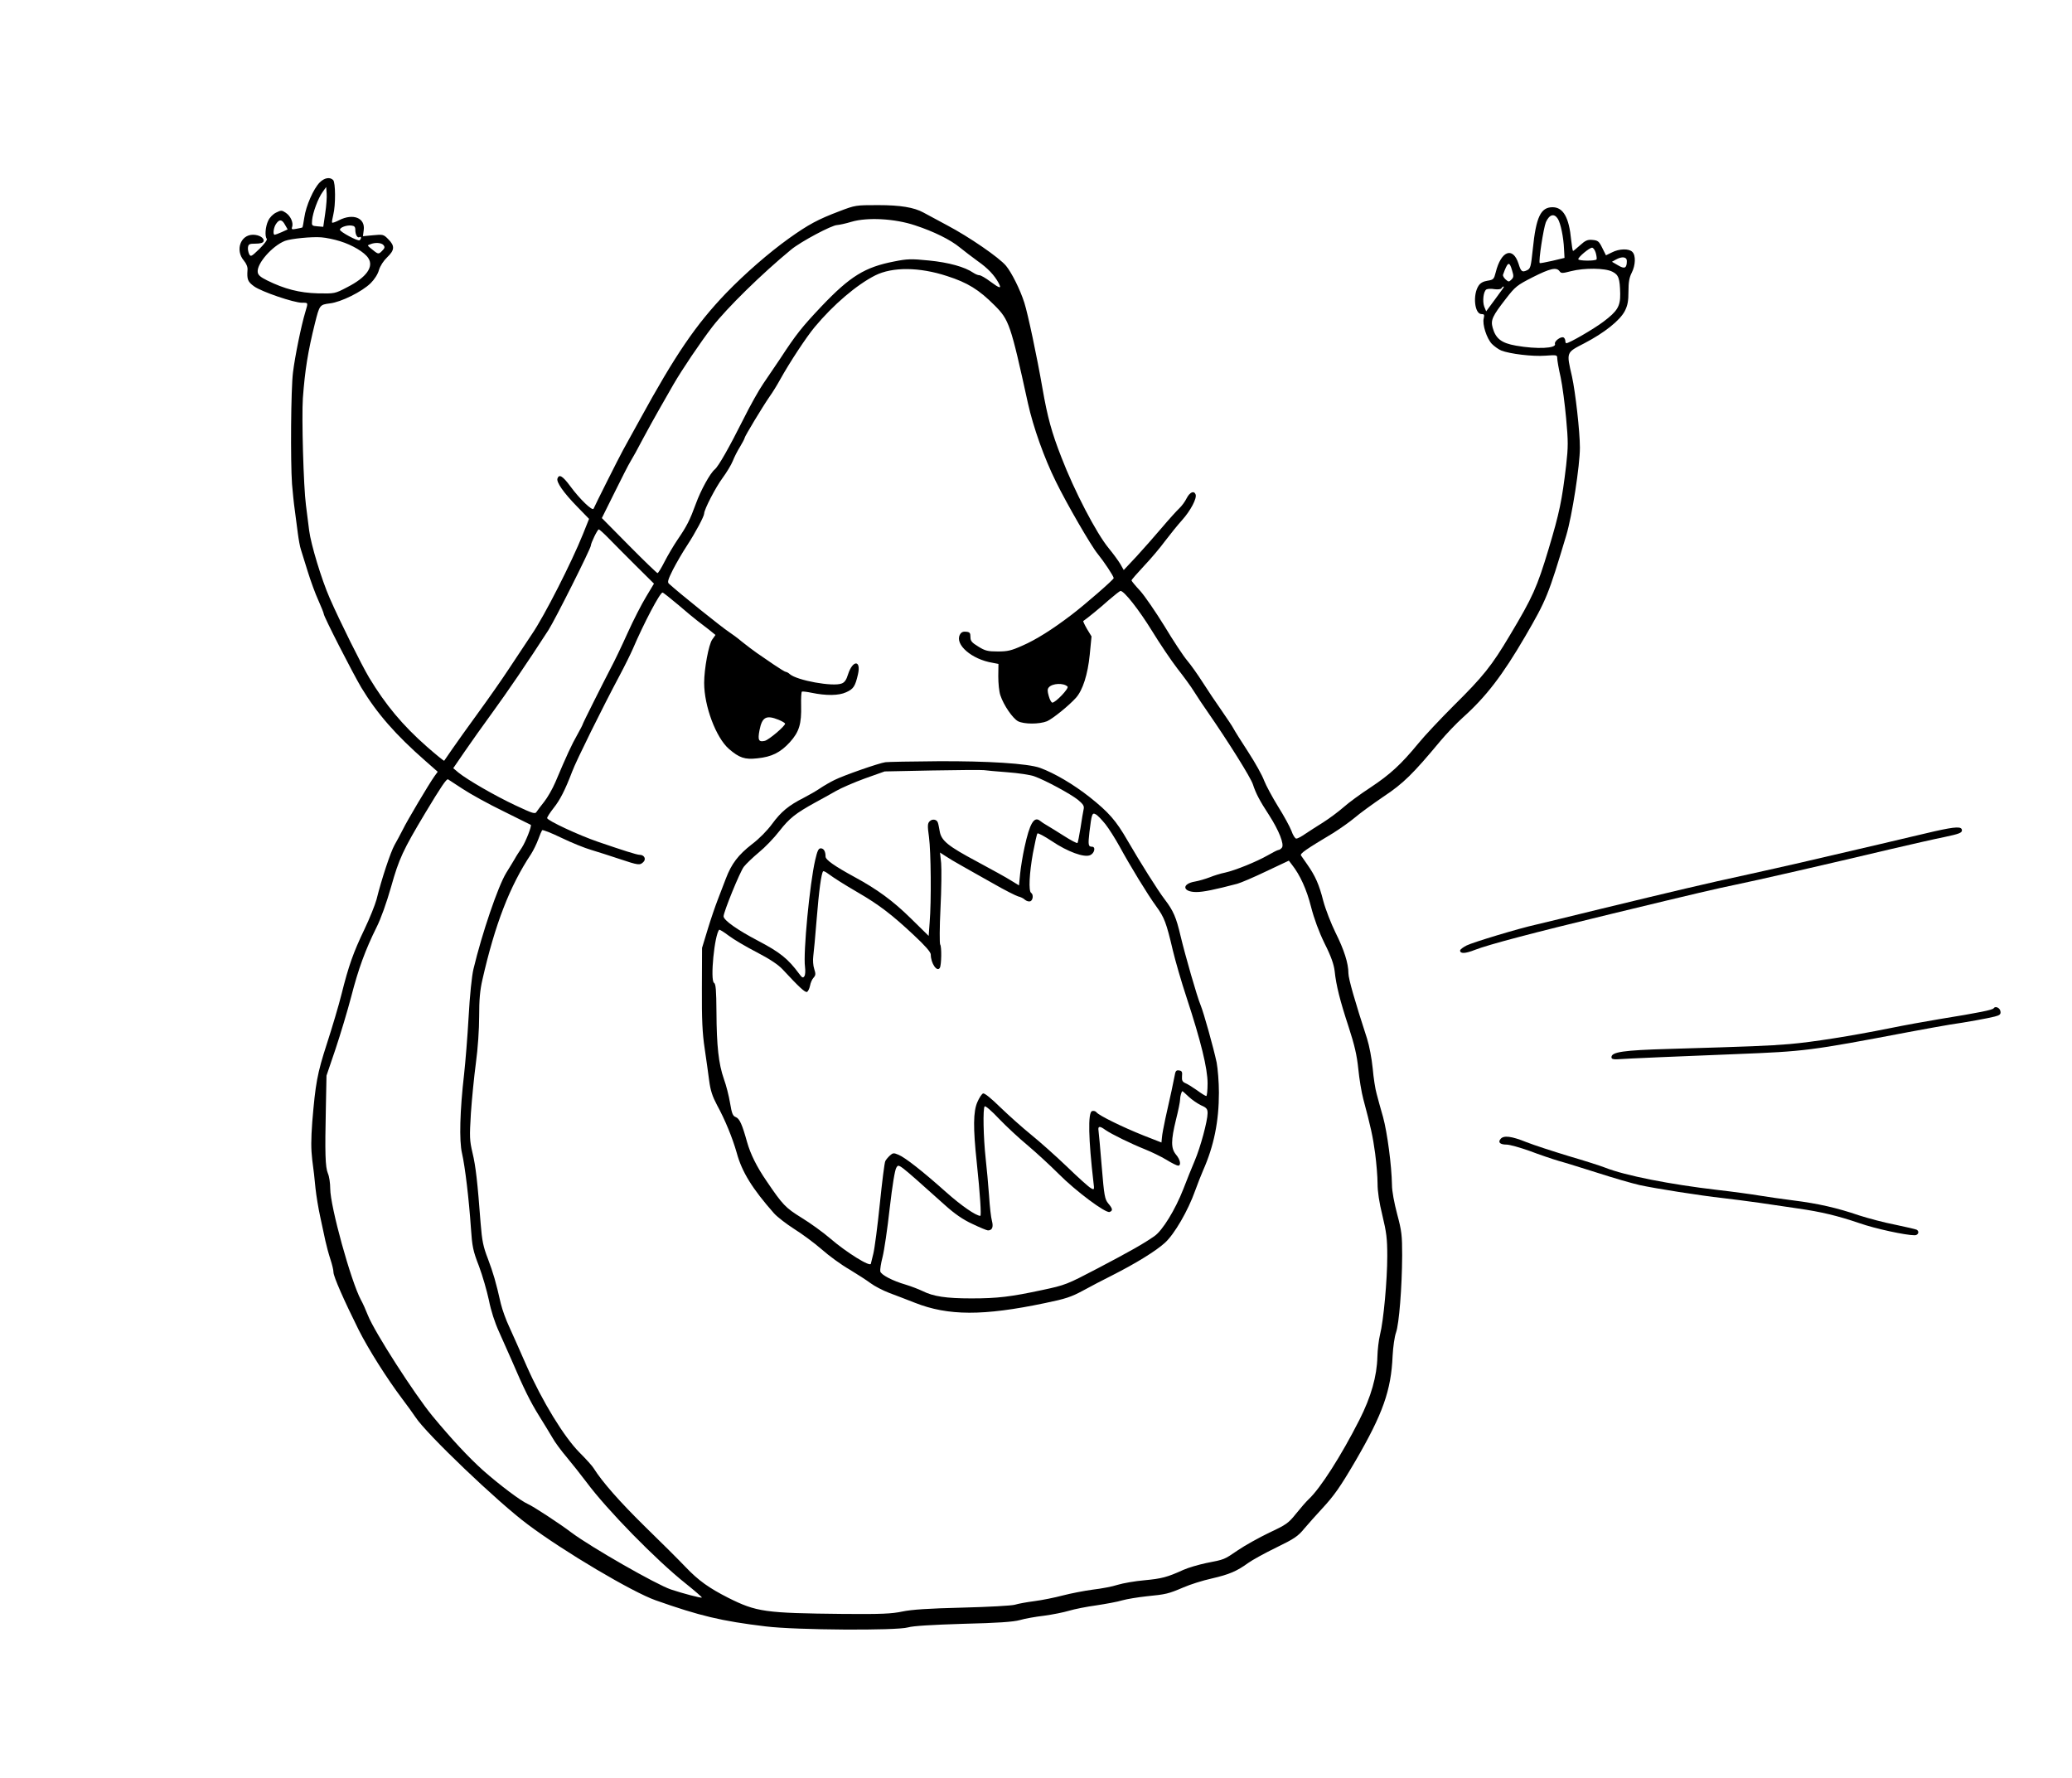 <?xml version="1.0" standalone="no"?>
<!DOCTYPE svg PUBLIC "-//W3C//DTD SVG 20010904//EN"
 "http://www.w3.org/TR/2001/REC-SVG-20010904/DTD/svg10.dtd">
<svg version="1.0" xmlns="http://www.w3.org/2000/svg"
 width="1280pt" height="1098pt" viewBox="0 0 1280 1098"
 preserveAspectRatio="xMidYMid meet">

<g transform="translate(0,1098) scale(0.1,-0.1)"
fill="#000000" stroke="none">
<path d="M1975 9853 c-38 -38 -85 -145 -95 -216 -5 -33 -10 -60 -12 -62 -2 -1
-18 -5 -36 -8 -29 -6 -33 -4 -27 12 8 27 -10 67 -40 87 -24 16 -29 16 -59 1
-19 -9 -40 -30 -49 -50 -18 -37 -22 -97 -9 -112 5 -6 -15 -32 -45 -62 -50 -48
-54 -51 -64 -32 -5 11 -9 30 -7 42 3 19 9 22 47 22 29 0 46 5 49 14 7 20 -26
41 -65 41 -77 0 -111 -95 -57 -159 16 -19 25 -41 23 -58 -4 -59 1 -73 41 -102
46 -33 245 -101 296 -101 39 0 38 3 20 -58 -25 -82 -64 -274 -76 -372 -13
-102 -16 -548 -6 -690 4 -47 11 -119 17 -160 5 -41 14 -106 19 -145 5 -38 13
-83 19 -100 5 -16 24 -77 42 -135 18 -58 47 -138 66 -179 18 -40 33 -78 33
-83 0 -16 176 -360 232 -455 97 -160 211 -291 397 -454 l75 -66 -21 -29 c-34
-48 -169 -275 -195 -329 -14 -28 -37 -70 -51 -95 -24 -43 -79 -207 -111 -336
-9 -33 -42 -116 -75 -185 -68 -142 -97 -223 -141 -399 -17 -69 -58 -206 -90
-305 -61 -188 -71 -247 -91 -485 -8 -110 -8 -167 0 -235 7 -49 16 -128 20
-175 5 -47 18 -125 29 -175 11 -49 25 -117 32 -149 7 -32 21 -84 31 -114 10
-30 19 -66 19 -80 0 -27 65 -174 156 -357 60 -119 175 -301 267 -423 32 -42
70 -95 84 -116 66 -102 511 -527 693 -662 222 -167 648 -419 791 -469 272 -96
405 -128 679 -161 187 -23 808 -27 880 -6 29 9 149 16 340 22 214 5 310 12
350 23 30 9 98 21 150 27 52 7 122 21 155 31 33 10 109 25 168 33 59 9 131 22
160 31 28 8 96 19 150 25 121 12 134 15 228 55 41 18 120 43 175 55 108 25
155 45 225 96 25 18 103 61 173 95 111 54 134 69 174 118 26 30 74 85 108 121
76 82 112 133 208 297 168 289 220 434 229 648 3 56 12 119 21 144 19 53 37
279 38 476 0 126 -3 151 -31 256 -18 68 -32 142 -32 180 -2 120 -29 324 -55
419 -15 52 -33 117 -40 145 -8 27 -19 98 -24 156 -6 61 -21 140 -35 184 -74
227 -115 370 -115 403 0 62 -27 146 -80 252 -27 55 -61 142 -75 194 -26 103
-50 156 -99 226 -18 25 -35 50 -39 56 -7 12 31 38 198 138 43 27 104 70 135
96 30 26 110 84 176 129 124 82 183 141 353 345 35 42 97 107 138 144 143 128
245 261 385 501 132 227 143 255 254 625 36 120 84 431 84 541 0 100 -28 345
-49 440 -35 152 -37 146 77 205 123 64 220 141 250 200 17 34 22 61 22 120 0
56 5 86 20 115 24 47 26 108 4 129 -21 22 -82 20 -126 -3 l-37 -18 -23 46
c-20 41 -27 46 -60 49 -30 3 -44 -3 -76 -32 -22 -20 -42 -36 -44 -36 -3 0 -8
30 -12 68 -13 139 -49 202 -115 202 -73 0 -102 -60 -122 -259 -12 -112 -14
-120 -37 -131 -29 -13 -36 -8 -51 41 -35 108 -108 80 -141 -53 -11 -43 -14
-46 -51 -52 -26 -4 -44 -14 -55 -31 -37 -56 -25 -175 18 -175 17 0 19 -4 14
-26 -10 -37 18 -124 50 -158 15 -15 41 -34 58 -41 53 -21 194 -38 272 -32 71
5 74 5 74 -16 0 -12 9 -65 21 -117 11 -52 26 -167 34 -255 13 -142 13 -174 0
-290 -26 -218 -41 -291 -108 -515 -72 -239 -98 -297 -239 -533 -113 -190 -165
-255 -349 -437 -80 -80 -179 -185 -218 -233 -107 -130 -174 -191 -296 -272
-60 -39 -135 -94 -165 -121 -31 -27 -87 -69 -125 -93 -39 -24 -89 -57 -112
-72 -23 -16 -47 -29 -55 -29 -7 0 -21 21 -30 48 -10 26 -47 94 -83 151 -35 57
-74 129 -86 160 -11 31 -55 110 -98 176 -43 66 -84 131 -91 145 -7 14 -41 64
-74 112 -34 48 -86 126 -116 173 -30 47 -73 108 -96 135 -23 27 -86 122 -140
212 -55 89 -123 188 -151 219 -29 31 -53 60 -53 64 0 4 35 44 77 89 42 44 101
114 131 155 31 41 78 99 105 129 52 58 92 134 83 158 -10 25 -35 15 -55 -23
-10 -21 -31 -49 -46 -63 -15 -14 -64 -68 -108 -120 -44 -52 -115 -132 -157
-178 l-78 -83 -21 37 c-12 20 -44 64 -72 98 -76 92 -212 353 -292 561 -60 153
-86 248 -117 426 -34 196 -90 460 -112 529 -26 82 -79 187 -113 228 -42 51
-230 180 -365 251 -69 37 -134 72 -145 78 -58 32 -143 46 -280 46 -138 0 -141
0 -240 -38 -132 -50 -190 -81 -312 -168 -124 -89 -269 -215 -388 -338 -186
-194 -313 -380 -534 -784 -46 -82 -91 -166 -102 -185 -24 -43 -175 -344 -182
-362 -6 -17 -85 58 -145 140 -46 62 -68 75 -78 47 -9 -22 37 -88 122 -175 l73
-75 -38 -95 c-70 -174 -238 -504 -313 -614 -40 -60 -106 -159 -146 -220 -40
-61 -124 -181 -186 -266 -62 -85 -134 -186 -161 -225 -26 -38 -50 -72 -51 -74
-2 -2 -50 37 -107 87 -150 132 -255 258 -357 427 -48 81 -179 344 -243 490
-51 116 -116 332 -127 417 -5 40 -14 111 -20 158 -15 113 -27 542 -19 661 13
174 31 287 75 464 28 111 29 113 92 121 69 8 198 72 252 125 23 23 44 55 51
81 8 26 28 57 51 79 46 44 48 70 7 111 -29 30 -33 31 -94 25 l-63 -6 5 38 c10
75 -65 105 -152 61 -21 -11 -41 -18 -43 -15 -3 2 1 24 7 49 15 60 14 199 -1
214 -20 20 -54 14 -83 -15z m34 -191 l-12 -83 -36 3 c-35 3 -36 4 -33 38 4 46
37 136 65 174 l22 31 3 -40 c2 -22 -2 -77 -9 -123z m7615 -34 c17 -28 35 -113
38 -187 l3 -54 -75 -18 c-41 -9 -76 -16 -78 -14 -9 9 23 216 38 253 22 48 51
56 74 20z m-3971 -40 c116 -38 219 -89 277 -137 25 -20 74 -58 110 -84 63 -44
103 -87 129 -135 20 -37 8 -35 -50 8 -29 22 -60 40 -69 40 -9 0 -25 7 -37 15
-52 36 -152 64 -275 76 -110 11 -134 10 -214 -6 -181 -35 -272 -91 -449 -277
-121 -128 -157 -173 -255 -323 -33 -49 -80 -119 -105 -155 -25 -36 -81 -135
-123 -220 -88 -175 -153 -290 -177 -310 -28 -23 -86 -128 -116 -211 -37 -101
-56 -139 -113 -222 -25 -37 -61 -98 -81 -137 -19 -38 -39 -70 -43 -70 -4 0
-83 76 -176 170 l-168 170 78 157 c43 87 87 174 99 193 12 19 47 82 77 140 31
58 76 139 100 181 23 41 63 111 88 154 54 93 163 255 241 357 90 116 306 328
486 476 59 49 252 152 285 152 13 1 52 9 88 20 98 29 268 20 393 -22z m-3892
3 l16 -28 -37 -17 c-20 -9 -40 -16 -43 -16 -13 0 -7 46 9 68 20 29 36 28 55
-7z m434 -31 c0 -30 13 -52 26 -45 5 4 9 2 9 -4 0 -5 -4 -12 -9 -15 -11 -7
-121 52 -121 65 0 14 40 29 70 26 19 -2 25 -8 25 -27z m-94 -70 c75 -23 151
-68 174 -104 36 -54 -12 -120 -130 -180 -76 -40 -77 -40 -182 -38 -113 3 -206
27 -313 80 -42 21 -56 33 -58 52 -6 52 90 161 168 192 37 14 167 27 226 22 28
-2 80 -13 115 -24z m268 -24 c10 -12 8 -19 -9 -36 -23 -23 -23 -22 -73 19 -18
15 -18 16 0 22 30 13 70 10 82 -5z m7489 -48 c5 -18 7 -36 5 -40 -6 -11 -113
-10 -113 1 0 14 69 71 85 71 8 0 18 -15 23 -32z m192 -50 c0 -45 -14 -51 -54
-27 l-38 22 23 13 c39 22 69 18 69 -8z m-709 -58 c11 -35 10 -43 -4 -57 -15
-15 -18 -15 -36 1 -11 10 -18 23 -16 29 29 81 39 86 56 27z m-3491 -35 c128
-41 197 -84 294 -181 90 -90 99 -116 206 -604 33 -149 101 -340 173 -485 67
-137 218 -398 258 -446 39 -48 99 -138 99 -150 0 -9 -178 -164 -261 -227 -118
-90 -220 -154 -303 -190 -69 -31 -92 -36 -152 -36 -62 0 -78 4 -120 30 -41 25
-49 35 -49 59 0 25 -4 31 -27 33 -19 2 -30 -3 -38 -18 -33 -61 73 -153 202
-174 l36 -7 -1 -77 c0 -42 5 -95 13 -117 20 -61 76 -142 109 -160 38 -19 131
-19 179 0 36 16 135 96 179 145 42 47 73 145 85 266 l11 113 -28 46 c-15 26
-25 48 -23 49 25 17 106 83 157 129 36 31 69 57 73 57 23 0 115 -118 194 -246
49 -80 120 -185 157 -233 37 -47 85 -112 105 -145 20 -32 56 -86 80 -120 131
-189 268 -408 282 -451 18 -56 43 -103 100 -190 61 -95 95 -181 79 -201 -6 -8
-16 -14 -21 -14 -5 0 -35 -15 -66 -33 -70 -40 -201 -93 -264 -107 -26 -5 -68
-18 -95 -29 -26 -10 -67 -22 -90 -26 -85 -14 -79 -65 8 -65 42 0 115 15 252
51 22 6 102 40 179 77 l140 66 19 -25 c50 -63 91 -153 118 -260 19 -74 48
-153 84 -227 40 -79 57 -129 62 -170 9 -88 33 -183 86 -344 37 -114 51 -174
60 -260 6 -62 20 -146 31 -187 46 -172 59 -231 73 -335 8 -61 15 -144 15 -186
0 -50 10 -117 30 -198 25 -104 30 -143 30 -250 0 -149 -23 -401 -45 -487 -8
-33 -15 -94 -16 -135 -3 -121 -39 -248 -111 -390 -113 -223 -242 -424 -313
-490 -15 -14 -50 -54 -78 -89 -47 -59 -61 -69 -166 -118 -62 -30 -149 -78
-193 -108 -88 -60 -81 -57 -198 -80 -46 -10 -109 -28 -140 -42 -99 -45 -133
-54 -240 -64 -58 -5 -132 -18 -165 -28 -33 -11 -103 -24 -155 -30 -52 -7 -135
-23 -185 -36 -49 -13 -128 -29 -175 -35 -47 -6 -101 -16 -120 -22 -19 -6 -165
-14 -325 -18 -208 -5 -313 -12 -370 -24 -66 -14 -130 -17 -365 -15 -486 5
-536 12 -712 100 -118 60 -183 106 -263 190 -38 40 -150 152 -249 248 -157
154 -266 278 -318 361 -8 14 -47 57 -87 97 -96 96 -231 317 -327 534 -40 92
-89 201 -108 243 -20 42 -43 106 -52 143 -31 137 -47 190 -80 278 -29 75 -36
109 -45 220 -19 253 -30 351 -50 434 -18 77 -19 96 -10 245 6 88 20 229 31
311 12 88 20 206 20 288 0 101 5 160 20 225 78 343 169 579 301 777 14 22 34
63 44 90 10 28 21 53 24 57 4 4 57 -17 119 -47 62 -30 146 -64 185 -75 40 -12
118 -37 175 -56 117 -39 125 -40 147 -18 18 18 5 44 -24 44 -17 0 -104 28
-256 80 -120 41 -315 132 -315 147 0 6 18 34 40 62 40 50 71 111 115 226 23
63 190 400 292 591 32 60 69 135 82 165 69 161 168 349 184 349 4 0 48 -35 98
-77 50 -43 103 -87 118 -98 15 -11 46 -35 69 -53 l42 -34 -20 -28 c-22 -30
-50 -182 -50 -268 0 -144 73 -338 153 -408 64 -55 98 -67 176 -58 88 9 141 35
200 99 58 64 73 113 70 229 -1 45 1 82 5 84 3 2 30 -1 59 -7 91 -19 169 -18
214 3 45 20 56 36 73 110 21 90 -32 91 -61 1 -10 -34 -22 -51 -40 -57 -54 -21
-275 19 -320 58 -8 8 -20 14 -25 14 -5 0 -38 21 -74 45 -36 25 -83 57 -105 72
-22 15 -62 46 -90 68 -27 23 -64 50 -81 61 -42 27 -310 242 -372 299 -10 9 -5
26 25 86 21 41 60 108 87 149 53 81 106 181 106 198 0 25 71 162 114 220 25
34 54 82 63 105 9 23 29 63 45 88 15 25 28 50 28 54 0 9 111 193 154 255 18
25 47 72 65 105 60 108 163 264 214 325 115 138 259 261 374 319 106 53 272
52 443 -4z m3784 30 c10 -14 17 -14 71 0 82 21 210 20 255 -3 39 -19 47 -41
49 -137 1 -77 -17 -107 -105 -173 -60 -45 -210 -132 -228 -132 -3 0 -6 6 -6
14 0 8 -5 18 -10 21 -16 10 -60 -23 -54 -39 11 -28 -111 -34 -241 -11 -90 16
-125 43 -144 111 -13 47 -2 71 82 179 58 75 68 83 166 133 107 54 146 63 165
37z m-344 -98 c0 -2 -25 -36 -55 -77 l-54 -73 -12 29 c-12 34 -5 94 13 106 7
4 29 6 49 2 22 -3 40 -1 44 5 6 10 15 15 15 8z m-5529 -1553 c30 -31 105 -106
167 -168 l112 -111 -48 -80 c-27 -44 -79 -145 -115 -225 -36 -80 -82 -176
-103 -215 -49 -94 -174 -343 -174 -348 0 -3 -15 -32 -34 -66 -34 -59 -67 -131
-135 -292 -18 -42 -49 -96 -69 -121 -20 -25 -41 -53 -47 -62 -9 -16 -23 -11
-130 39 -128 60 -299 159 -353 203 l-32 27 70 102 c38 56 116 165 172 242 91
125 217 309 346 509 40 62 262 504 262 522 0 15 41 100 49 100 4 0 32 -25 62
-56z m2834 -915 c10 -11 -74 -99 -94 -99 -6 0 -16 18 -22 40 -9 31 -9 43 0 54
22 26 92 29 116 5z m-1785 -205 c22 -9 40 -20 40 -24 0 -15 -99 -99 -125 -106
-38 -9 -45 4 -33 66 16 81 41 95 118 64z m-1950 -428 c47 -31 159 -93 250
-137 91 -45 167 -83 169 -84 7 -7 -32 -106 -56 -142 -14 -21 -34 -51 -43 -68
-10 -16 -33 -56 -53 -87 -51 -84 -149 -372 -202 -593 -10 -40 -23 -165 -30
-295 -7 -124 -20 -283 -28 -355 -26 -225 -31 -411 -13 -488 19 -83 43 -284 55
-461 8 -117 13 -142 50 -237 22 -59 49 -153 61 -209 13 -66 36 -138 64 -199
24 -53 58 -130 76 -171 76 -178 117 -260 170 -345 31 -49 68 -111 83 -136 14
-26 54 -80 88 -120 34 -41 89 -110 122 -154 126 -170 430 -481 614 -627 56
-45 101 -84 99 -86 -5 -4 -116 25 -191 50 -92 31 -493 261 -614 351 -72 55
-239 164 -270 177 -44 19 -175 118 -276 207 -90 81 -192 190 -313 336 -112
136 -358 519 -399 622 -13 33 -32 76 -43 95 -62 115 -190 579 -190 688 0 33
-6 75 -14 93 -17 40 -19 127 -13 405 l4 200 56 165 c30 90 74 236 97 324 44
171 87 288 156 427 27 53 62 152 90 250 49 174 73 226 212 458 95 158 131 212
140 206 4 -2 45 -30 92 -60z"/>
<path d="M5470 6272 c-39 -5 -260 -82 -315 -110 -27 -13 -68 -37 -90 -52 -22
-15 -67 -41 -100 -58 -93 -47 -140 -86 -195 -161 -30 -41 -80 -92 -124 -125
-86 -67 -127 -121 -162 -213 -14 -37 -37 -97 -51 -133 -14 -36 -42 -117 -61
-180 l-35 -115 -1 -250 c-1 -191 3 -278 17 -370 10 -66 22 -156 28 -200 8 -61
20 -97 48 -150 51 -93 96 -204 122 -295 32 -119 97 -223 231 -375 21 -23 77
-66 124 -96 48 -30 124 -86 170 -126 45 -40 122 -96 171 -124 48 -29 107 -67
131 -85 24 -18 76 -45 115 -60 40 -15 111 -42 159 -61 205 -81 422 -82 803 -2
127 26 163 38 235 77 47 26 128 68 180 94 146 74 270 150 327 202 58 53 142
197 186 321 14 39 36 95 49 125 67 151 98 303 98 481 0 65 -7 148 -14 186 -20
94 -81 311 -99 354 -22 52 -95 307 -124 428 -27 115 -44 155 -99 227 -40 52
-152 230 -229 363 -71 123 -115 173 -233 267 -100 79 -217 148 -307 181 -75
27 -324 43 -635 41 -162 -1 -306 -4 -320 -6z m753 -62 c67 -5 142 -16 166 -25
68 -24 225 -109 271 -146 33 -28 39 -38 34 -59 -3 -14 -12 -65 -19 -114 -8
-48 -16 -91 -19 -93 -3 -3 -40 16 -82 43 -42 27 -90 56 -105 65 -16 9 -36 22
-44 29 -37 30 -64 -16 -96 -164 -11 -50 -23 -123 -27 -163 l-7 -72 -49 30
c-26 17 -121 69 -210 117 -180 96 -221 129 -231 188 -4 21 -8 45 -11 52 -6 21
-34 26 -51 9 -13 -13 -14 -27 -4 -98 12 -90 15 -395 4 -527 l-6 -83 -111 109
c-109 107 -205 178 -349 256 -121 66 -177 105 -177 125 0 32 -11 51 -30 51
-14 0 -21 -16 -34 -72 -34 -146 -75 -575 -63 -660 3 -24 2 -50 -4 -58 -8 -12
-14 -10 -32 15 -69 93 -117 132 -254 204 -128 67 -213 127 -213 151 0 27 101
275 125 306 15 19 57 59 93 89 37 30 94 89 127 132 62 79 98 108 221 176 38
20 96 53 128 71 33 19 114 54 180 78 l121 43 295 6 c162 3 305 4 318 2 12 -2
78 -8 145 -13z m606 -321 c22 -28 61 -90 87 -137 66 -121 175 -300 228 -372
48 -66 61 -98 101 -269 15 -63 53 -196 86 -295 87 -265 129 -435 129 -528 0
-43 -4 -78 -8 -78 -5 0 -31 16 -58 36 -27 19 -59 39 -72 44 -17 8 -22 16 -20
42 3 27 -1 34 -18 36 -18 3 -23 -3 -28 -35 -7 -39 -24 -116 -57 -263 -10 -47
-20 -99 -21 -116 l-3 -31 -110 43 c-128 51 -275 123 -291 143 -6 8 -18 11 -28
8 -26 -10 -22 -174 9 -440 6 -47 5 -48 -16 -36 -12 6 -79 66 -148 133 -69 66
-169 155 -221 197 -52 42 -137 118 -189 168 -59 58 -99 90 -108 87 -8 -3 -24
-27 -35 -53 -26 -59 -27 -158 -4 -373 21 -199 29 -330 22 -330 -27 0 -119 64
-211 146 -147 131 -253 214 -294 231 -30 13 -35 12 -53 -4 -11 -10 -24 -25
-29 -35 -5 -9 -20 -129 -34 -266 -14 -137 -32 -274 -40 -306 -8 -31 -15 -59
-15 -61 0 -25 -150 68 -251 155 -44 38 -123 95 -177 128 -100 62 -117 80 -216
226 -62 90 -100 168 -121 242 -30 108 -46 145 -70 154 -18 7 -24 21 -35 87 -7
43 -24 110 -38 148 -33 94 -45 206 -46 413 -1 136 -4 175 -15 181 -25 16 3
298 32 328 3 2 29 -14 58 -36 30 -23 108 -69 174 -103 81 -42 133 -77 160
-106 101 -109 138 -143 150 -139 7 3 15 20 19 38 3 18 13 41 22 50 13 15 14
23 4 54 -7 20 -9 55 -6 78 3 23 13 126 21 229 14 176 29 285 40 296 2 3 15 -3
27 -12 47 -34 96 -65 190 -120 128 -74 212 -139 342 -261 71 -66 106 -106 106
-121 0 -54 39 -111 56 -82 10 17 12 131 2 144 -4 6 -4 106 2 224 6 118 7 243
4 279 l-7 65 34 -22 c19 -13 63 -39 99 -59 36 -20 123 -70 195 -110 71 -41
141 -76 155 -80 14 -3 33 -12 42 -21 10 -8 24 -12 33 -9 17 7 20 42 5 52 -17
10 -11 123 11 245 12 63 24 118 28 122 3 4 43 -17 88 -47 98 -66 201 -104 238
-87 27 12 35 52 11 52 -23 0 -25 11 -16 90 14 114 17 122 39 110 11 -5 37 -33
60 -61z m514 -1683 c20 -19 54 -42 76 -53 35 -15 41 -23 41 -49 0 -47 -44
-211 -80 -295 -17 -40 -49 -119 -70 -174 -50 -128 -129 -256 -178 -290 -67
-47 -154 -96 -352 -200 -189 -99 -199 -103 -340 -133 -196 -42 -277 -52 -439
-52 -156 0 -235 12 -301 45 -25 12 -72 30 -105 40 -80 23 -153 61 -157 82 -2
10 4 50 14 88 10 39 30 173 44 300 17 147 32 237 41 252 17 25 0 38 302 -232
58 -52 109 -88 168 -115 46 -22 89 -40 96 -40 26 0 35 20 25 58 -6 20 -14 91
-18 157 -5 66 -14 170 -21 230 -14 127 -18 310 -6 321 5 5 45 -30 90 -78 45
-47 125 -121 177 -164 52 -44 137 -122 190 -175 104 -105 291 -245 315 -235
21 8 19 20 -9 53 -21 26 -25 46 -40 228 -9 110 -18 210 -20 223 -4 27 8 28 42
3 39 -27 160 -86 245 -120 40 -16 100 -45 133 -65 32 -20 65 -36 72 -36 20 0
14 37 -13 68 -32 39 -32 86 0 217 14 55 25 110 25 122 0 20 9 53 15 53 1 0 18
-15 38 -34z"/>
<path d="M11950 5845 c-58 -14 -211 -49 -340 -80 -434 -102 -584 -136 -810
-186 -268 -58 -461 -104 -915 -214 -187 -46 -365 -89 -395 -96 -105 -23 -390
-109 -430 -129 -22 -11 -40 -25 -40 -31 0 -21 31 -20 92 4 82 32 350 103 838
221 562 136 641 154 770 181 119 24 568 127 960 220 124 29 273 63 333 75 90
19 107 26 107 41 0 25 -36 24 -170 -6z"/>
<path d="M12316 4752 c-6 -10 -88 -27 -336 -67 -85 -14 -222 -39 -305 -56
-238 -48 -479 -86 -620 -98 -131 -11 -237 -15 -745 -30 -282 -8 -355 -19 -355
-51 0 -11 10 -14 35 -13 49 4 424 20 735 32 427 17 454 20 1065 136 102 19
217 40 255 46 104 15 235 39 278 50 31 8 38 14 35 32 -3 22 -32 35 -42 19z"/>
<path d="M9270 3945 c-18 -21 -3 -35 37 -35 19 0 83 -18 142 -39 58 -22 140
-50 181 -62 41 -11 151 -46 244 -75 93 -30 207 -63 255 -74 101 -22 376 -65
511 -80 52 -6 154 -19 225 -29 72 -11 182 -27 245 -36 139 -20 241 -44 379
-91 94 -33 283 -74 339 -74 22 0 31 23 13 34 -5 3 -65 17 -132 31 -68 13 -169
40 -225 58 -134 46 -253 73 -404 92 -69 9 -163 22 -210 30 -47 8 -164 24 -260
35 -293 34 -572 89 -695 138 -28 11 -128 43 -224 71 -95 29 -213 67 -261 86
-94 38 -141 43 -160 20z"/>
</g>
</svg>
